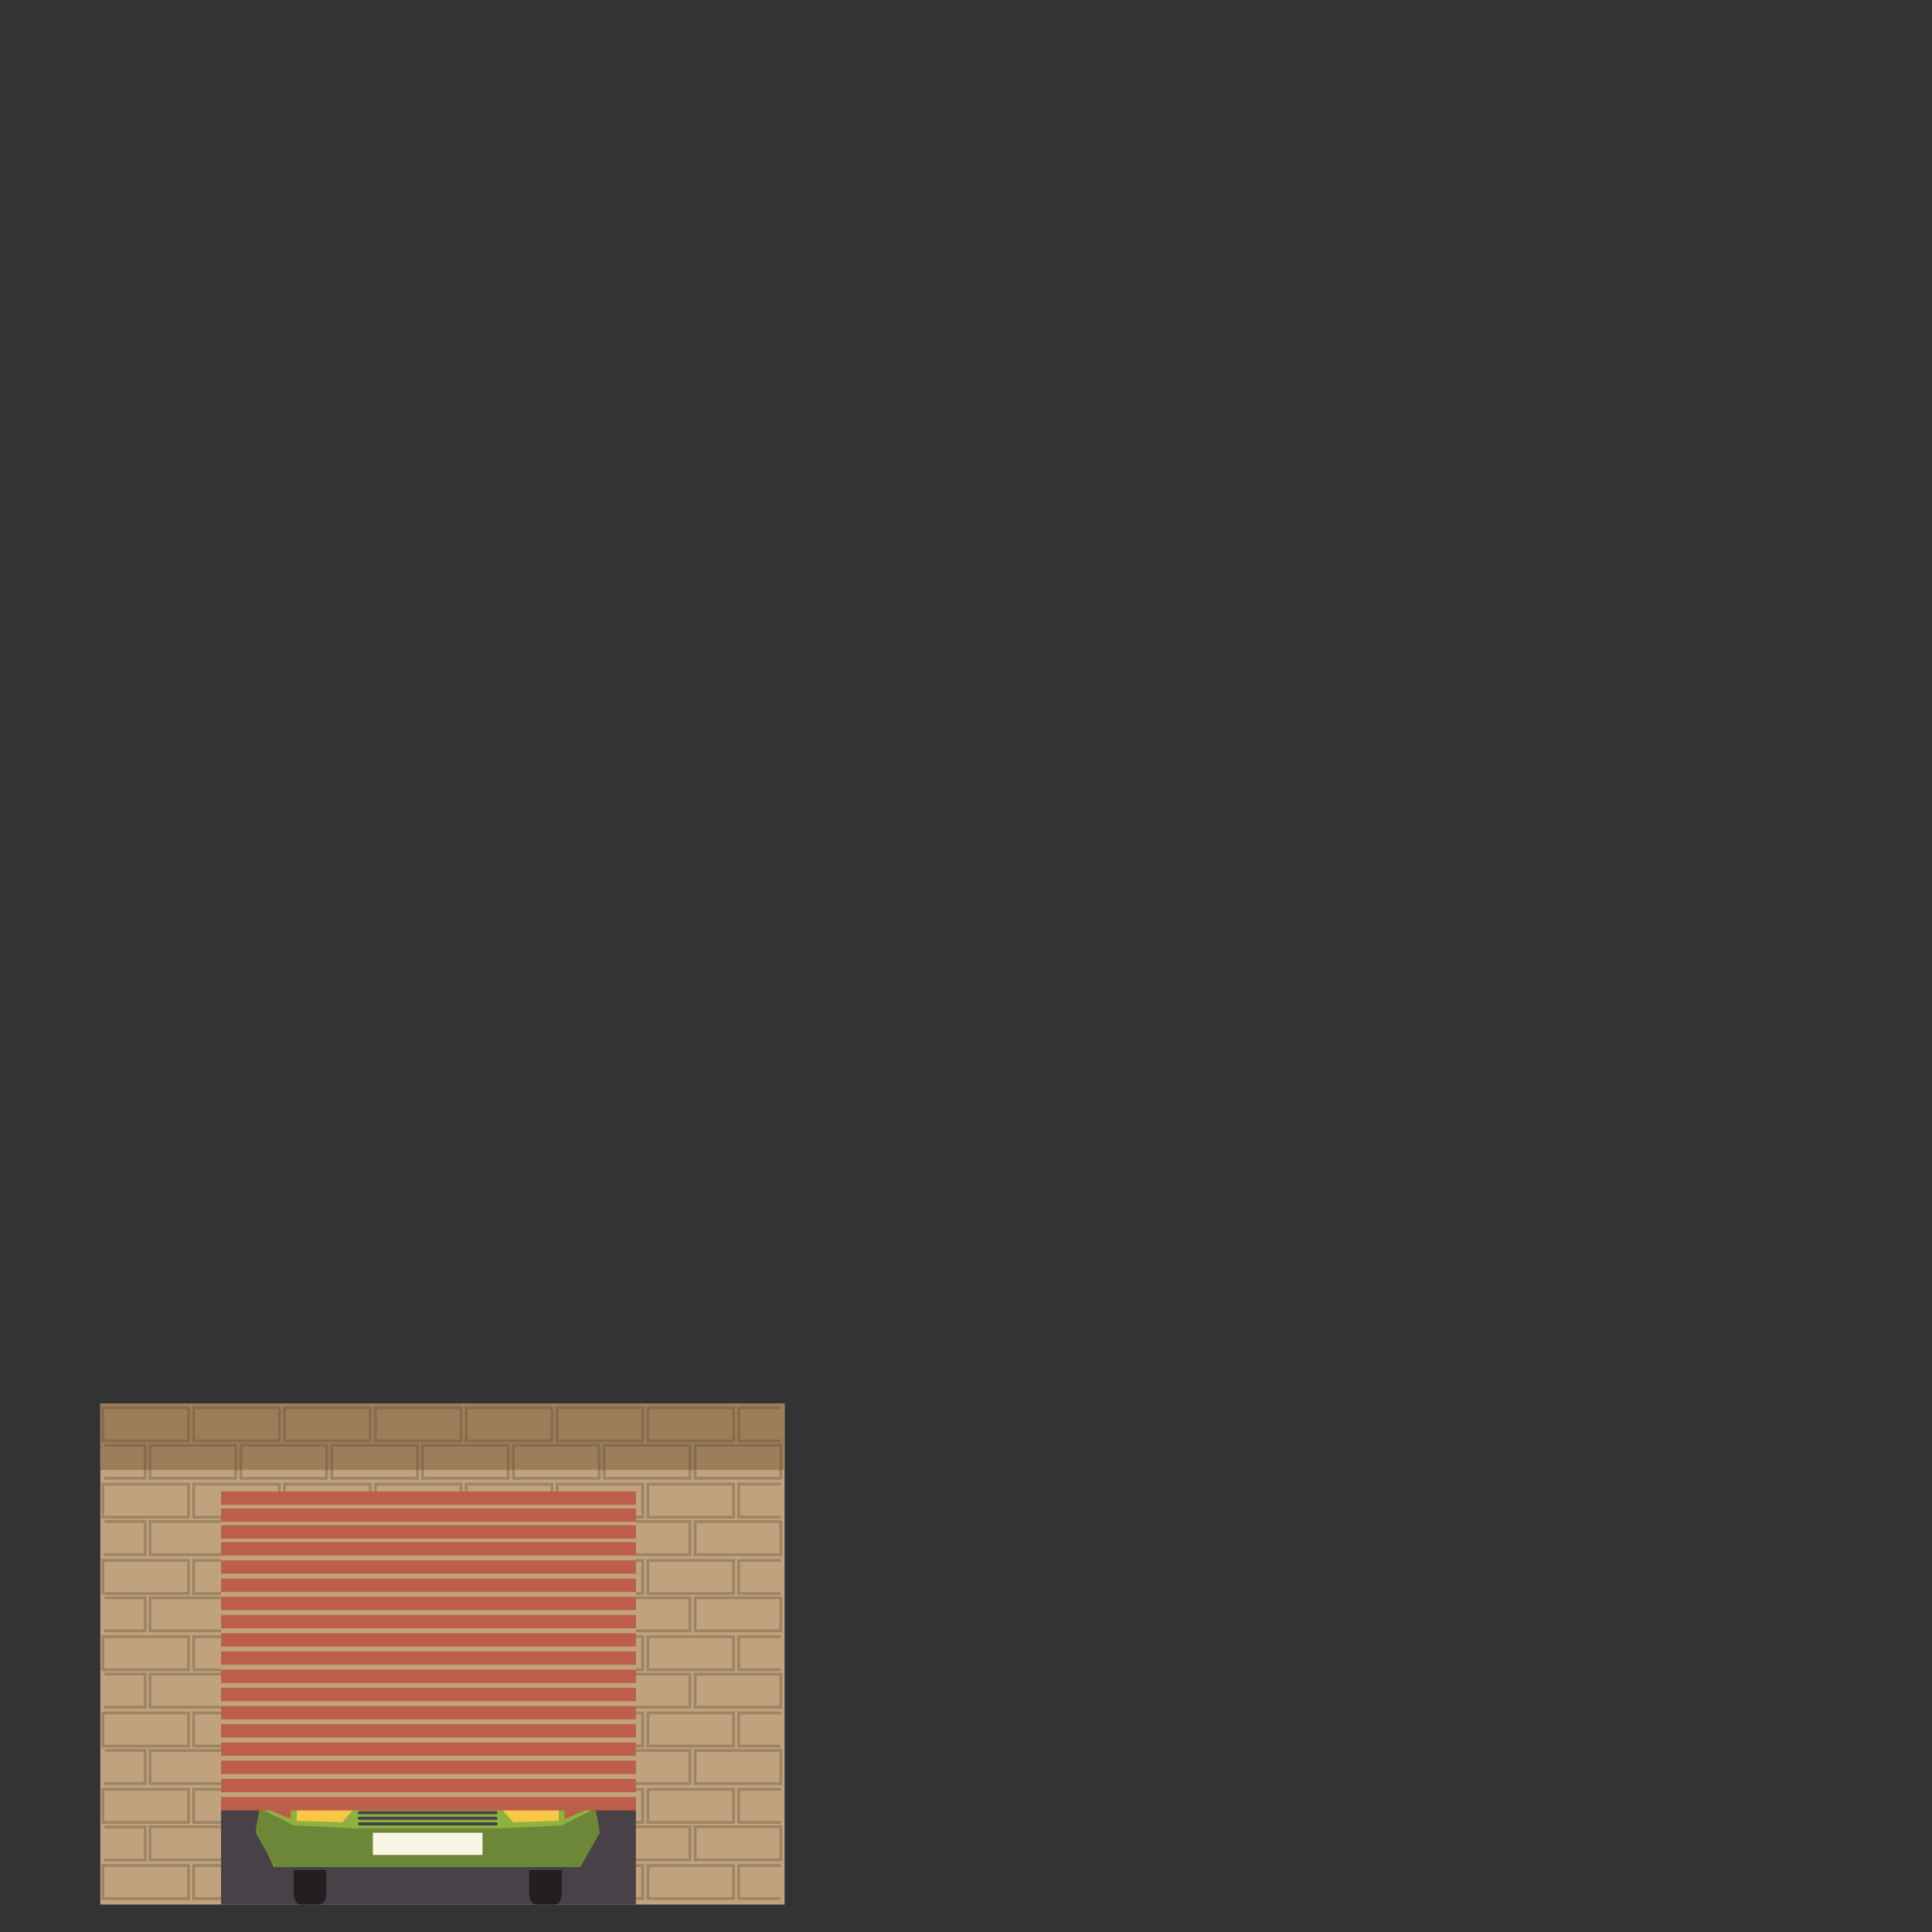 <svg xmlns="http://www.w3.org/2000/svg" viewBox="0 0 280 280"><rect x="0" y="0" width="280" height="280" fill="#333333" stroke="none"/><defs><style>.cls-1{isolation:isolate;}.cls-2{fill:#c0a37e;}.cls-3{fill:#9d7e5a;}.cls-4{opacity:0.35;mix-blend-mode:multiply;}.cls-15,.cls-5,.cls-6{fill:none;}.cls-5,.cls-6{stroke:#5e4b33;stroke-miterlimit:10;}.cls-5{stroke-width:0.41px;}.cls-6{stroke-width:0.41px;}.cls-7{fill:#484147;}.cls-8{fill:#6d8739;}.cls-9{fill:#231f20;}.cls-10{fill:#8eb140;}.cls-11{fill:#9fbec9;}.cls-12{fill:#f9c745;}.cls-13{fill:#faf6e6;}.cls-14{fill:#bd5e4b;}</style></defs><title>casa_garage</title><g class="cls-1"><g id="Capa_2" data-name="Capa 2"><g id="Layer_1" data-name="Layer 1"><rect class="cls-2" x="14.54" y="203.41" width="99.17" height="72.61"/><rect class="cls-3" x="14.54" y="203.41" width="99.17" height="9.63"/><g class="cls-4"><rect class="cls-5" x="14.9" y="204.03" width="12.42" height="4.79"/><rect class="cls-5" x="28.07" y="204.03" width="12.42" height="4.79"/><rect class="cls-5" x="41.23" y="204.03" width="12.42" height="4.79"/><rect class="cls-5" x="54.4" y="204.03" width="12.42" height="4.79"/><rect class="cls-5" x="67.57" y="204.03" width="12.42" height="4.79"/><rect class="cls-5" x="80.73" y="204.03" width="12.42" height="4.79"/><rect class="cls-5" x="93.9" y="204.03" width="12.42" height="4.79"/><polyline class="cls-5" points="113.14 208.82 107.06 208.82 107.06 204.03 113.2 204.03"/><polyline class="cls-6" points="15.15 209.46 21.04 209.46 21.04 214.25 15.09 214.25"/><polyline class="cls-6" points="15.15 220.5 21.04 220.5 21.04 225.3 15.09 225.3"/><polyline class="cls-6" points="15.15 231.56 21.04 231.56 21.04 236.35 15.09 236.35"/><polyline class="cls-6" points="15.15 242.62 21.04 242.62 21.04 247.41 15.09 247.41"/><polyline class="cls-6" points="15.15 253.68 21.04 253.68 21.04 258.47 15.09 258.47"/><polyline class="cls-6" points="15.15 264.78 21.04 264.78 21.04 269.57 15.09 269.57"/><rect class="cls-5" x="21.74" y="209.46" width="12.42" height="4.79"/><rect class="cls-5" x="34.91" y="209.46" width="12.42" height="4.79"/><rect class="cls-5" x="48.08" y="209.46" width="12.42" height="4.79"/><rect class="cls-5" x="61.24" y="209.46" width="12.42" height="4.79"/><rect class="cls-5" x="74.41" y="209.46" width="12.42" height="4.79"/><rect class="cls-5" x="87.57" y="209.46" width="12.42" height="4.79"/><rect class="cls-5" x="100.74" y="209.46" width="12.42" height="4.79"/><rect class="cls-5" x="14.9" y="215.09" width="12.42" height="4.79"/><rect class="cls-5" x="28.07" y="215.09" width="12.42" height="4.79"/><rect class="cls-5" x="41.23" y="215.09" width="12.42" height="4.79"/><rect class="cls-5" x="54.4" y="215.09" width="12.42" height="4.79"/><rect class="cls-5" x="67.57" y="215.09" width="12.42" height="4.79"/><rect class="cls-5" x="80.73" y="215.09" width="12.42" height="4.79"/><rect class="cls-5" x="93.9" y="215.09" width="12.42" height="4.79"/><polyline class="cls-5" points="113.14 219.88 107.06 219.88 107.06 215.09 113.2 215.09"/><rect class="cls-5" x="21.74" y="220.52" width="12.42" height="4.79"/><rect class="cls-5" x="34.91" y="220.52" width="12.42" height="4.79"/><rect class="cls-5" x="48.08" y="220.52" width="12.42" height="4.79"/><rect class="cls-5" x="61.24" y="220.52" width="12.42" height="4.79"/><rect class="cls-5" x="74.41" y="220.52" width="12.42" height="4.79"/><rect class="cls-5" x="87.57" y="220.52" width="12.42" height="4.79"/><rect class="cls-5" x="100.74" y="220.52" width="12.42" height="4.79"/><rect class="cls-5" x="14.9" y="226.15" width="12.42" height="4.79"/><rect class="cls-5" x="28.07" y="226.15" width="12.42" height="4.79"/><rect class="cls-5" x="41.23" y="226.15" width="12.42" height="4.79"/><rect class="cls-5" x="54.4" y="226.15" width="12.42" height="4.79"/><rect class="cls-5" x="67.57" y="226.15" width="12.42" height="4.79"/><rect class="cls-5" x="80.73" y="226.15" width="12.42" height="4.79"/><rect class="cls-5" x="93.9" y="226.15" width="12.42" height="4.79"/><polyline class="cls-5" points="113.14 230.94 107.06 230.94 107.06 226.15 113.2 226.15"/><rect class="cls-5" x="21.74" y="231.57" width="12.42" height="4.79"/><rect class="cls-5" x="34.91" y="231.57" width="12.42" height="4.79"/><rect class="cls-5" x="48.08" y="231.57" width="12.42" height="4.79"/><rect class="cls-5" x="61.24" y="231.57" width="12.42" height="4.79"/><rect class="cls-5" x="74.41" y="231.57" width="12.42" height="4.79"/><rect class="cls-5" x="87.57" y="231.57" width="12.42" height="4.79"/><rect class="cls-5" x="100.74" y="231.57" width="12.42" height="4.79"/><rect class="cls-5" x="14.9" y="237.2" width="12.42" height="4.79"/><rect class="cls-5" x="28.07" y="237.2" width="12.42" height="4.79"/><rect class="cls-5" x="41.23" y="237.2" width="12.42" height="4.79"/><rect class="cls-5" x="54.4" y="237.2" width="12.42" height="4.79"/><rect class="cls-5" x="67.57" y="237.2" width="12.42" height="4.79"/><rect class="cls-5" x="80.73" y="237.2" width="12.42" height="4.79"/><rect class="cls-5" x="93.9" y="237.2" width="12.42" height="4.79"/><polyline class="cls-5" points="113.14 241.99 107.06 241.99 107.06 237.2 113.2 237.2"/><rect class="cls-5" x="21.74" y="242.63" width="12.42" height="4.79"/><rect class="cls-5" x="34.91" y="242.63" width="12.42" height="4.79"/><rect class="cls-5" x="48.08" y="242.63" width="12.42" height="4.79"/><rect class="cls-5" x="61.24" y="242.63" width="12.42" height="4.79"/><rect class="cls-5" x="74.41" y="242.63" width="12.42" height="4.79"/><rect class="cls-5" x="87.57" y="242.63" width="12.42" height="4.79"/><rect class="cls-5" x="100.74" y="242.63" width="12.42" height="4.79"/><rect class="cls-5" x="14.9" y="248.26" width="12.42" height="4.79"/><rect class="cls-5" x="28.07" y="248.26" width="12.42" height="4.79"/><rect class="cls-5" x="41.23" y="248.26" width="12.42" height="4.79"/><rect class="cls-5" x="54.4" y="248.26" width="12.42" height="4.79"/><rect class="cls-5" x="67.57" y="248.26" width="12.42" height="4.79"/><rect class="cls-5" x="80.73" y="248.26" width="12.42" height="4.79"/><rect class="cls-5" x="93.9" y="248.26" width="12.42" height="4.79"/><polyline class="cls-5" points="113.14 253.05 107.06 253.05 107.06 248.26 113.2 248.26"/><rect class="cls-5" x="21.74" y="253.69" width="12.42" height="4.79"/><rect class="cls-5" x="34.91" y="253.69" width="12.42" height="4.79"/><rect class="cls-5" x="48.08" y="253.69" width="12.42" height="4.79"/><rect class="cls-5" x="61.24" y="253.69" width="12.42" height="4.79"/><rect class="cls-5" x="74.41" y="253.69" width="12.42" height="4.79"/><rect class="cls-5" x="87.57" y="253.69" width="12.42" height="4.79"/><rect class="cls-5" x="100.74" y="253.69" width="12.42" height="4.79"/><rect class="cls-5" x="14.9" y="259.32" width="12.42" height="4.79"/><rect class="cls-5" x="28.07" y="259.32" width="12.42" height="4.79"/><rect class="cls-5" x="41.23" y="259.32" width="12.42" height="4.79"/><rect class="cls-5" x="54.4" y="259.32" width="12.42" height="4.79"/><rect class="cls-5" x="67.57" y="259.32" width="12.42" height="4.79"/><rect class="cls-5" x="80.73" y="259.32" width="12.42" height="4.79"/><rect class="cls-5" x="93.9" y="259.32" width="12.42" height="4.79"/><polyline class="cls-5" points="113.14 264.11 107.06 264.11 107.06 259.32 113.2 259.32"/><rect class="cls-5" x="21.74" y="264.75" width="12.42" height="4.79"/><rect class="cls-5" x="34.91" y="264.75" width="12.42" height="4.79"/><rect class="cls-5" x="48.08" y="264.75" width="12.42" height="4.79"/><rect class="cls-5" x="61.24" y="264.75" width="12.42" height="4.79"/><rect class="cls-5" x="74.41" y="264.75" width="12.42" height="4.79"/><rect class="cls-5" x="87.57" y="264.75" width="12.42" height="4.79"/><rect class="cls-5" x="100.74" y="264.75" width="12.42" height="4.79"/><rect class="cls-5" x="14.9" y="270.37" width="12.42" height="4.79"/><rect class="cls-5" x="28.07" y="270.37" width="12.42" height="4.79"/><rect class="cls-5" x="41.23" y="270.37" width="12.42" height="4.79"/><rect class="cls-5" x="54.4" y="270.37" width="12.42" height="4.79"/><rect class="cls-5" x="67.57" y="270.37" width="12.42" height="4.79"/><rect class="cls-5" x="80.73" y="270.37" width="12.42" height="4.79"/><rect class="cls-5" x="93.9" y="270.37" width="12.42" height="4.79"/><polyline class="cls-5" points="113.14 275.16 107.06 275.16 107.06 270.37 113.2 270.37"/></g><rect class="cls-7" x="32.04" y="261.5" width="60.12" height="14.52"/><path class="cls-8" d="M35.41,250.53a.79.79,0,0,0,.79.79l3.55.42a.79.79,0,0,0,.79-.79v-2.43a.79.79,0,0,0-.79-.79H36.42a.79.79,0,0,0-.79.79Z"/><path class="cls-8" d="M88.56,250.53a.79.79,0,0,1-.79.79l-3.55.42a.79.79,0,0,1-.79-.79v-2.43a.79.79,0,0,1,.79-.79h3.33a.79.79,0,0,1,.79.79Z"/><ellipse class="cls-7" cx="61.98" cy="270.76" rx="2.49" ry="1.4"/><path class="cls-9" d="M76.69,274.37c0,.91.41,1.64.93,1.64h2.89c.5,0,.91-.74.91-1.64V263.74c0-.91-.4-1.64-.91-1.64H77.62c-.52,0-.93.73-.93,1.64Z"/><path class="cls-9" d="M42.56,274.37c0,.91.41,1.64.92,1.64h2.89c.5,0,.91-.74.91-1.64V263.74c0-.91-.4-1.64-.91-1.64H43.48c-.51,0-.92.73-.92,1.64Z"/><path class="cls-7" d="M41,270a1,1,0,0,0,1,1H82a1,1,0,0,0,1-1h0a1,1,0,0,0-1-1H41.95a1,1,0,0,0-1,1Z"/><polygon class="cls-10" points="39.68 270.55 84.05 270.55 86.84 264.98 84.05 251.73 75.92 240.2 62.16 240.2 47.82 240.2 39.68 251.73 37.12 264.98 39.68 270.55"/><polygon class="cls-11" points="43.31 251.49 53.2 253.63 70.78 253.63 80.66 251.49 75.56 241.56 62.23 241.56 48.79 241.56 43.31 251.49"/><polygon class="cls-8" points="37.65 262.09 42.57 264.55 51.37 264.98 61.98 264.98 72.59 264.98 81.41 264.55 86.31 262.09 86.92 265.62 84.13 270.55 61.98 270.55 39.84 270.55 37.05 265.62 37.65 262.09"/><polygon class="cls-12" points="80.96 263.89 74.37 264.1 72.52 261.94 80.96 260.09 80.96 263.89"/><polygon class="cls-12" points="43.01 263.89 49.61 264.1 51.47 261.94 43.01 260.09 43.01 263.89"/><rect class="cls-13" x="54.04" y="265.62" width="15.89" height="3.21"/><polygon class="cls-8" points="78.97 253.63 81.32 258.33 72.42 260.75 62.06 260.75 72.42 260.09 80.33 257.95 78.97 253.63"/><polygon class="cls-8" points="45 253.63 42.65 258.33 51.55 260.75 61.9 260.75 51.55 260.09 43.63 257.95 45 253.63"/><polygon class="cls-14" points="81.82 260.09 83.86 260.09 84.54 262.49 81.82 263.62 81.82 260.09"/><polygon class="cls-14" points="42.15 260.09 40.11 260.09 39.43 262.49 42.15 263.62 42.15 260.09"/><path class="cls-7" d="M59.48,243h5a.61.61,0,0,1,.61.61v.93a.61.61,0,0,1-.61.61h-5a.6.6,0,0,1-.6-.6v-.94A.61.61,0,0,1,59.48,243Z"/><path class="cls-7" d="M51.86,262.71a.23.23,0,0,0,.23.22H71.88a.23.23,0,0,0,.23-.22h0a.23.23,0,0,0-.23-.23H52.09a.23.23,0,0,0-.23.23Z"/><path class="cls-7" d="M51.86,264.33a.23.23,0,0,0,.23.22H71.88a.23.23,0,0,0,.23-.22h0a.23.23,0,0,0-.23-.23H52.09a.23.23,0,0,0-.23.23Z"/><path class="cls-7" d="M51.86,263.52a.23.23,0,0,0,.23.22H71.88a.23.23,0,0,0,.23-.22h0a.23.23,0,0,0-.23-.23H52.09a.23.23,0,0,0-.23.23Z"/><polygon class="cls-8" points="71.64 254.7 68.69 258.94 68.23 258.94 71.64 254.7"/><polygon class="cls-8" points="52.33 254.7 55.28 258.94 55.73 258.94 52.33 254.7"/><path class="cls-14" d="M52.56,249.15a5.12,5.12,0,0,1,5.06,4.48H56.37a3.89,3.89,0,0,0-3.81-3.3,4,4,0,0,0-3.61,2.38l-1.16-.25A5.12,5.12,0,0,1,52.56,249.15Z"/><rect class="cls-2" x="32.04" y="217.47" width="60.12" height="44.27"/><rect class="cls-14" x="32.04" y="223.5" width="60.12" height="1.94"/><rect class="cls-14" x="32.04" y="226.14" width="60.12" height="1.94"/><rect class="cls-14" x="32.04" y="228.77" width="60.12" height="1.94"/><rect class="cls-14" x="32.04" y="231.41" width="60.12" height="1.94"/><rect class="cls-14" x="32.04" y="234.05" width="60.12" height="1.94"/><rect class="cls-14" x="32.04" y="236.69" width="60.12" height="1.94"/><rect class="cls-14" x="32.04" y="239.33" width="60.12" height="1.94"/><rect class="cls-14" x="32.04" y="241.97" width="60.12" height="1.94"/><rect class="cls-14" x="32.04" y="244.61" width="60.12" height="1.94"/><rect class="cls-14" x="32.04" y="247.24" width="60.12" height="1.94"/><rect class="cls-14" x="32.04" y="249.88" width="60.12" height="1.94"/><rect class="cls-14" x="32.04" y="252.52" width="60.12" height="1.94"/><rect class="cls-14" x="32.04" y="255.16" width="60.12" height="1.94"/><rect class="cls-14" x="32.04" y="257.8" width="60.12" height="1.94"/><rect class="cls-14" x="32.04" y="260.44" width="60.12" height="1.94"/><rect class="cls-14" x="32.04" y="221.05" width="60.12" height="1.94"/><rect class="cls-14" x="32.04" y="218.61" width="60.12" height="1.94"/><rect class="cls-14" x="32.04" y="216.16" width="60.12" height="1.94"/><rect class="cls-15" width="280" height="280"/></g></g></g></svg>